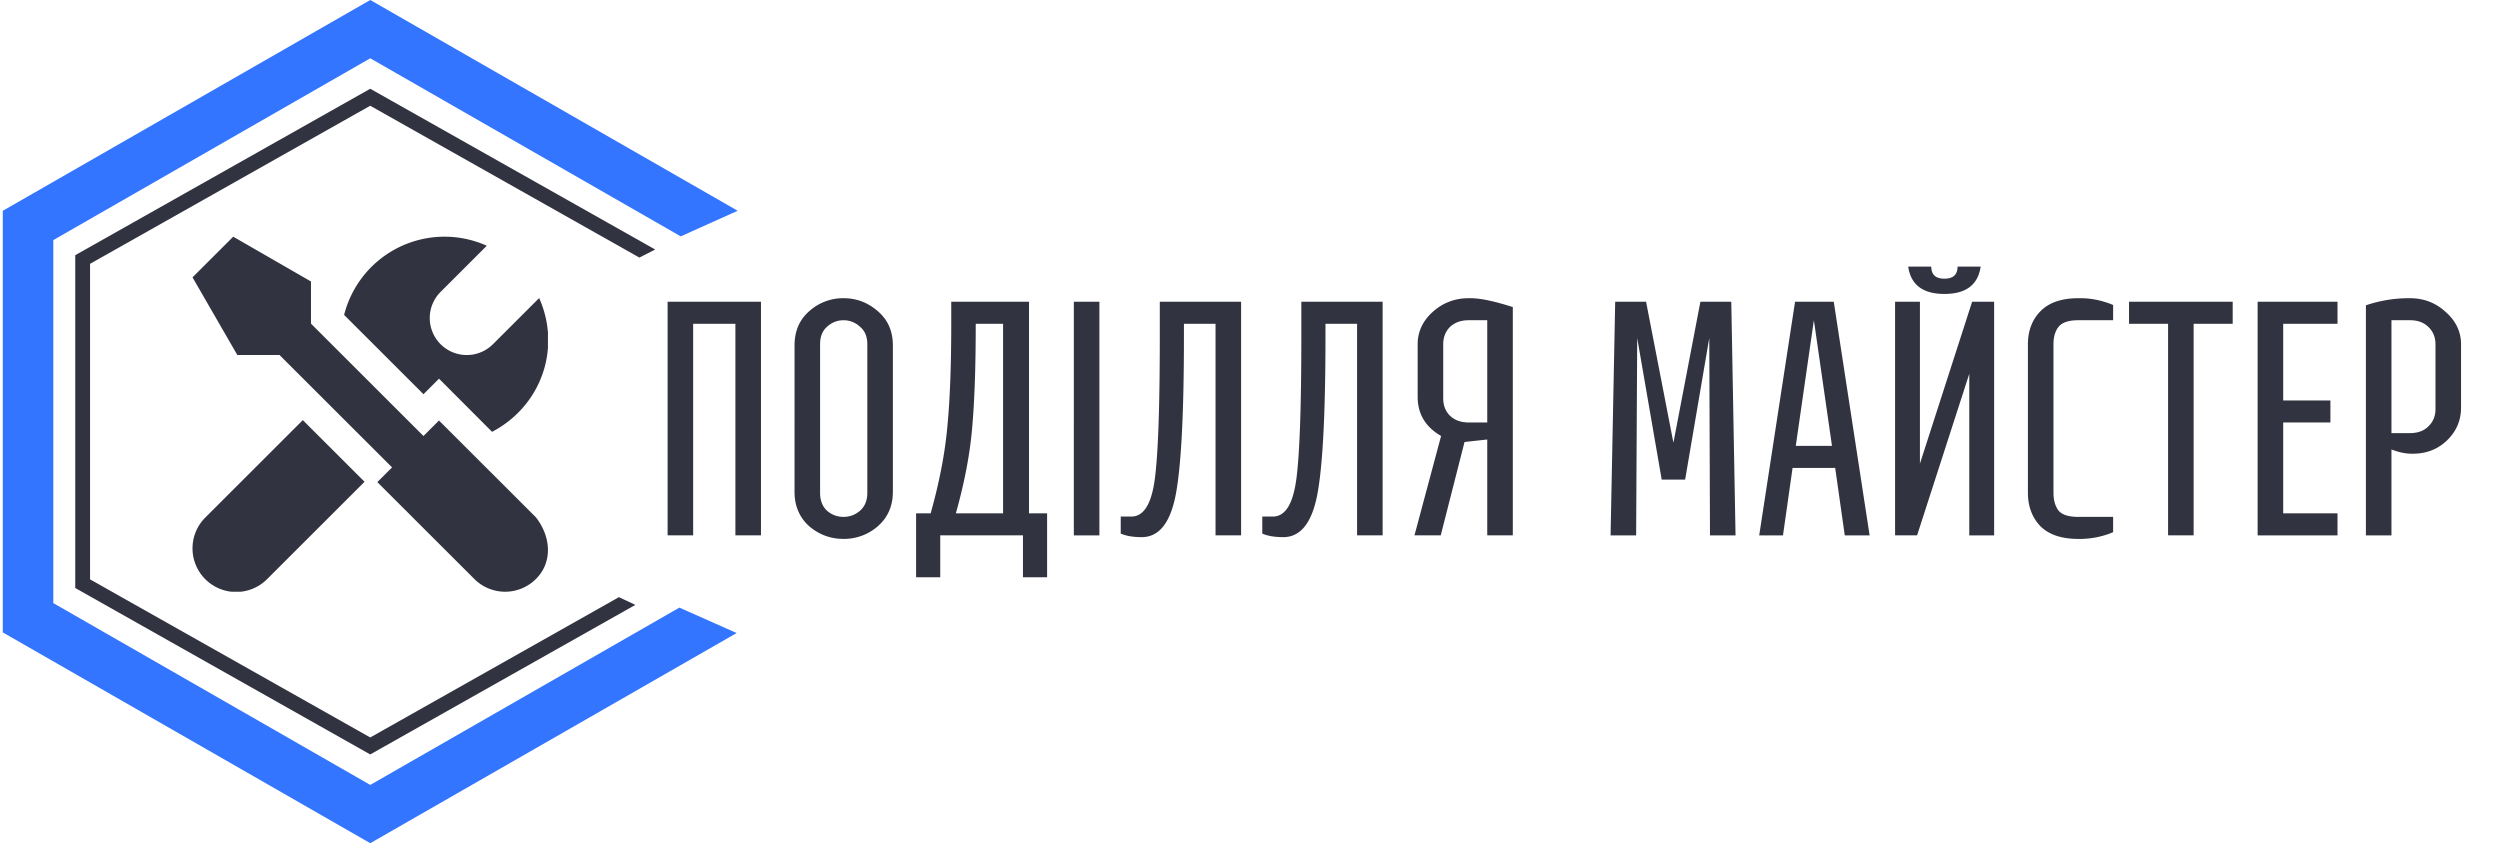 <svg width="169" height="57" fill="none" xmlns="http://www.w3.org/2000/svg"><path fill-rule="evenodd" clip-rule="evenodd" d="M3.605 16.23 25.03 3.94l20.987 12.038 3.85-1.73L25.03 0 .188 14.25v28.5L25.03 57l24.767-14.207-3.872-1.718L25.03 53.061 3.605 40.77V16.229Z" fill="#3475FF"/><path fill-rule="evenodd" clip-rule="evenodd" d="m6.087 17.834 18.94-10.686 18.194 10.264 1.07-.544L25.028 6 5.087 17.25v22.5L25.027 51 42.95 40.89l-1.112-.522-16.81 9.484-18.94-10.686V17.834Z" fill="#323340"/><g clip-path="url('#clip0_17_89')"><path d="m28.626 26.646-5.364-5.357A7.004 7.004 0 0 1 30.051 16c1.018 0 1.983.222 2.856.612l-3.123 3.12a2.5 2.5 0 0 0 0 3.536 2.506 2.506 0 0 0 3.54 0l3.123-3.12c.39.872.613 1.836.613 2.853 0 2.704-1.55 5.026-3.797 6.19l-3.585-3.592-1.05 1.048-.002-.001Zm-14.748 8.34a2.945 2.945 0 0 0 0 4.168 2.953 2.953 0 0 0 4.173 0l6.593-6.586L20.47 28.4l-6.592 6.586Zm15.798-6.56-1.05 1.048-7.604-7.596v-2.85L15.766 16l-2.752 2.749L16.044 24h2.854l7.605 7.596-.995.994 6.555 6.548a2.948 2.948 0 0 0 4.168 0c1.151-1.15 1.006-2.868 0-4.163l-6.555-6.548v-.001Z" fill="#323340"/></g><path d="M51.441 36.19h-1.728V21.888h-2.856V36.19H45.13V20.399h6.312V36.19Zm7.19-2.88V23.28c0-.528-.169-.928-.505-1.2a1.602 1.602 0 0 0-1.104-.432c-.416 0-.784.144-1.104.432-.32.272-.48.672-.48 1.2V33.31c0 .528.16.936.48 1.224.32.272.688.408 1.104.408.416 0 .784-.136 1.104-.408.336-.288.504-.696.504-1.224Zm-4.92-.071V23.35c0-.96.327-1.728.983-2.304a3.417 3.417 0 0 1 2.328-.888c.88 0 1.656.296 2.328.888.672.576 1.008 1.344 1.008 2.304v9.888c0 .96-.336 1.736-1.008 2.328a3.471 3.471 0 0 1-2.328.864c-.88 0-1.656-.288-2.328-.864-.656-.592-.984-1.368-.984-2.328Zm17.073 5.784h-1.632V36.19H63.56v2.832h-1.632v-4.32h.984c.592-2.112.968-4.064 1.128-5.856.176-1.808.264-4.12.264-6.936v-1.512h5.256v14.304h1.224v4.32Zm-6.168-4.32h3.192V21.887H65.96c0 2.896-.08 5.232-.24 7.008-.144 1.76-.512 3.696-1.104 5.808Zm9.703 1.488h-1.728V20.399h1.728V36.19Zm2.859.12c-.576 0-1.048-.08-1.416-.24v-1.152h.72c.832 0 1.36-.848 1.584-2.544.224-1.696.336-4.92.336-9.672v-2.304h5.496V36.19H82.17V21.887h-2.136v.816c0 5.216-.184 8.792-.552 10.728-.368 1.92-1.136 2.88-2.304 2.88Zm9.568 0c-.576 0-1.048-.08-1.416-.24v-1.152h.72c.832 0 1.36-.848 1.584-2.544.224-1.696.336-4.92.336-9.672v-2.304h5.496V36.19h-1.728V21.887h-2.136v.816c0 5.216-.184 8.792-.552 10.728-.368 1.92-1.136 2.88-2.304 2.88Zm13.792-6.6-1.536.168-1.608 6.312h-1.776l1.8-6.72c-1.056-.608-1.584-1.488-1.584-2.64v-3.552c0-.848.336-1.576 1.008-2.184.688-.624 1.504-.936 2.448-.936h.12c.656 0 1.608.2 2.856.6V36.19h-1.728v-6.48Zm-2.976-6.432v3.648c0 .48.152.872.456 1.176.32.304.744.456 1.272.456h1.248v-6.912H99.29c-.528 0-.952.152-1.272.456-.304.304-.456.696-.456 1.176Zm19.761 12.912h-1.728l-.048-13.344-1.632 9.576h-1.584l-1.656-9.576-.072 13.344h-1.728l.312-15.792h2.088l1.848 9.528 1.824-9.528h2.088l.288 15.792Zm7.383 0-.648-4.56h-2.88l-.648 4.56h-1.608l2.424-15.792h2.616l2.424 15.792h-1.68Zm-2.088-14.544-1.224 8.496h2.448l-1.224-8.496Zm9.713-3.624h1.56c-.176 1.232-.992 1.848-2.448 1.848s-2.272-.616-2.448-1.848h1.56c0 .544.296.816.888.816.592 0 .888-.272.888-.816Zm2.472 18.168h-1.68V25.27l-3.528 10.92h-1.488V20.399h1.68v10.944l3.528-10.944h1.488V36.19Zm8.044-.216a5.745 5.745 0 0 1-2.208.456h-.144c-1.136 0-1.992-.288-2.568-.864-.56-.592-.84-1.344-.84-2.256V23.279c0-.912.28-1.656.84-2.232.576-.592 1.432-.888 2.568-.888h.144c.736 0 1.472.152 2.208.456v1.032h-2.352c-.656 0-1.104.152-1.344.456-.224.288-.336.68-.336 1.176V33.31c0 .496.112.896.336 1.2.24.288.688.432 1.344.432h2.352v1.032Zm8.083-14.088h-2.64V36.19h-1.728V21.887h-2.64v-1.488h7.008v1.488Zm7.086 14.304h-5.4V20.399h5.4v1.488h-3.672v5.184h3.192v1.488h-3.192v6.144h3.672v1.488Zm8.351-8.64c0 .864-.312 1.6-.936 2.208-.624.608-1.4.912-2.328.912h-.072c-.416 0-.872-.096-1.368-.288v5.808h-1.728V20.639a8.99 8.99 0 0 1 2.856-.48h.12c.944 0 1.752.312 2.424.936.688.608 1.032 1.336 1.032 2.184v4.272Zm-1.728.096v-4.368c0-.48-.16-.872-.48-1.176-.304-.304-.72-.456-1.248-.456h-1.248v7.632h1.248c.528 0 .944-.152 1.248-.456.32-.304.48-.696.48-1.176Z" fill="#323340"/><defs><clipPath id="clip0_17_89"><path fill="#fff" transform="translate(13.014 16)" d="M0 0h24.027v24H0z"/></clipPath></defs></svg>